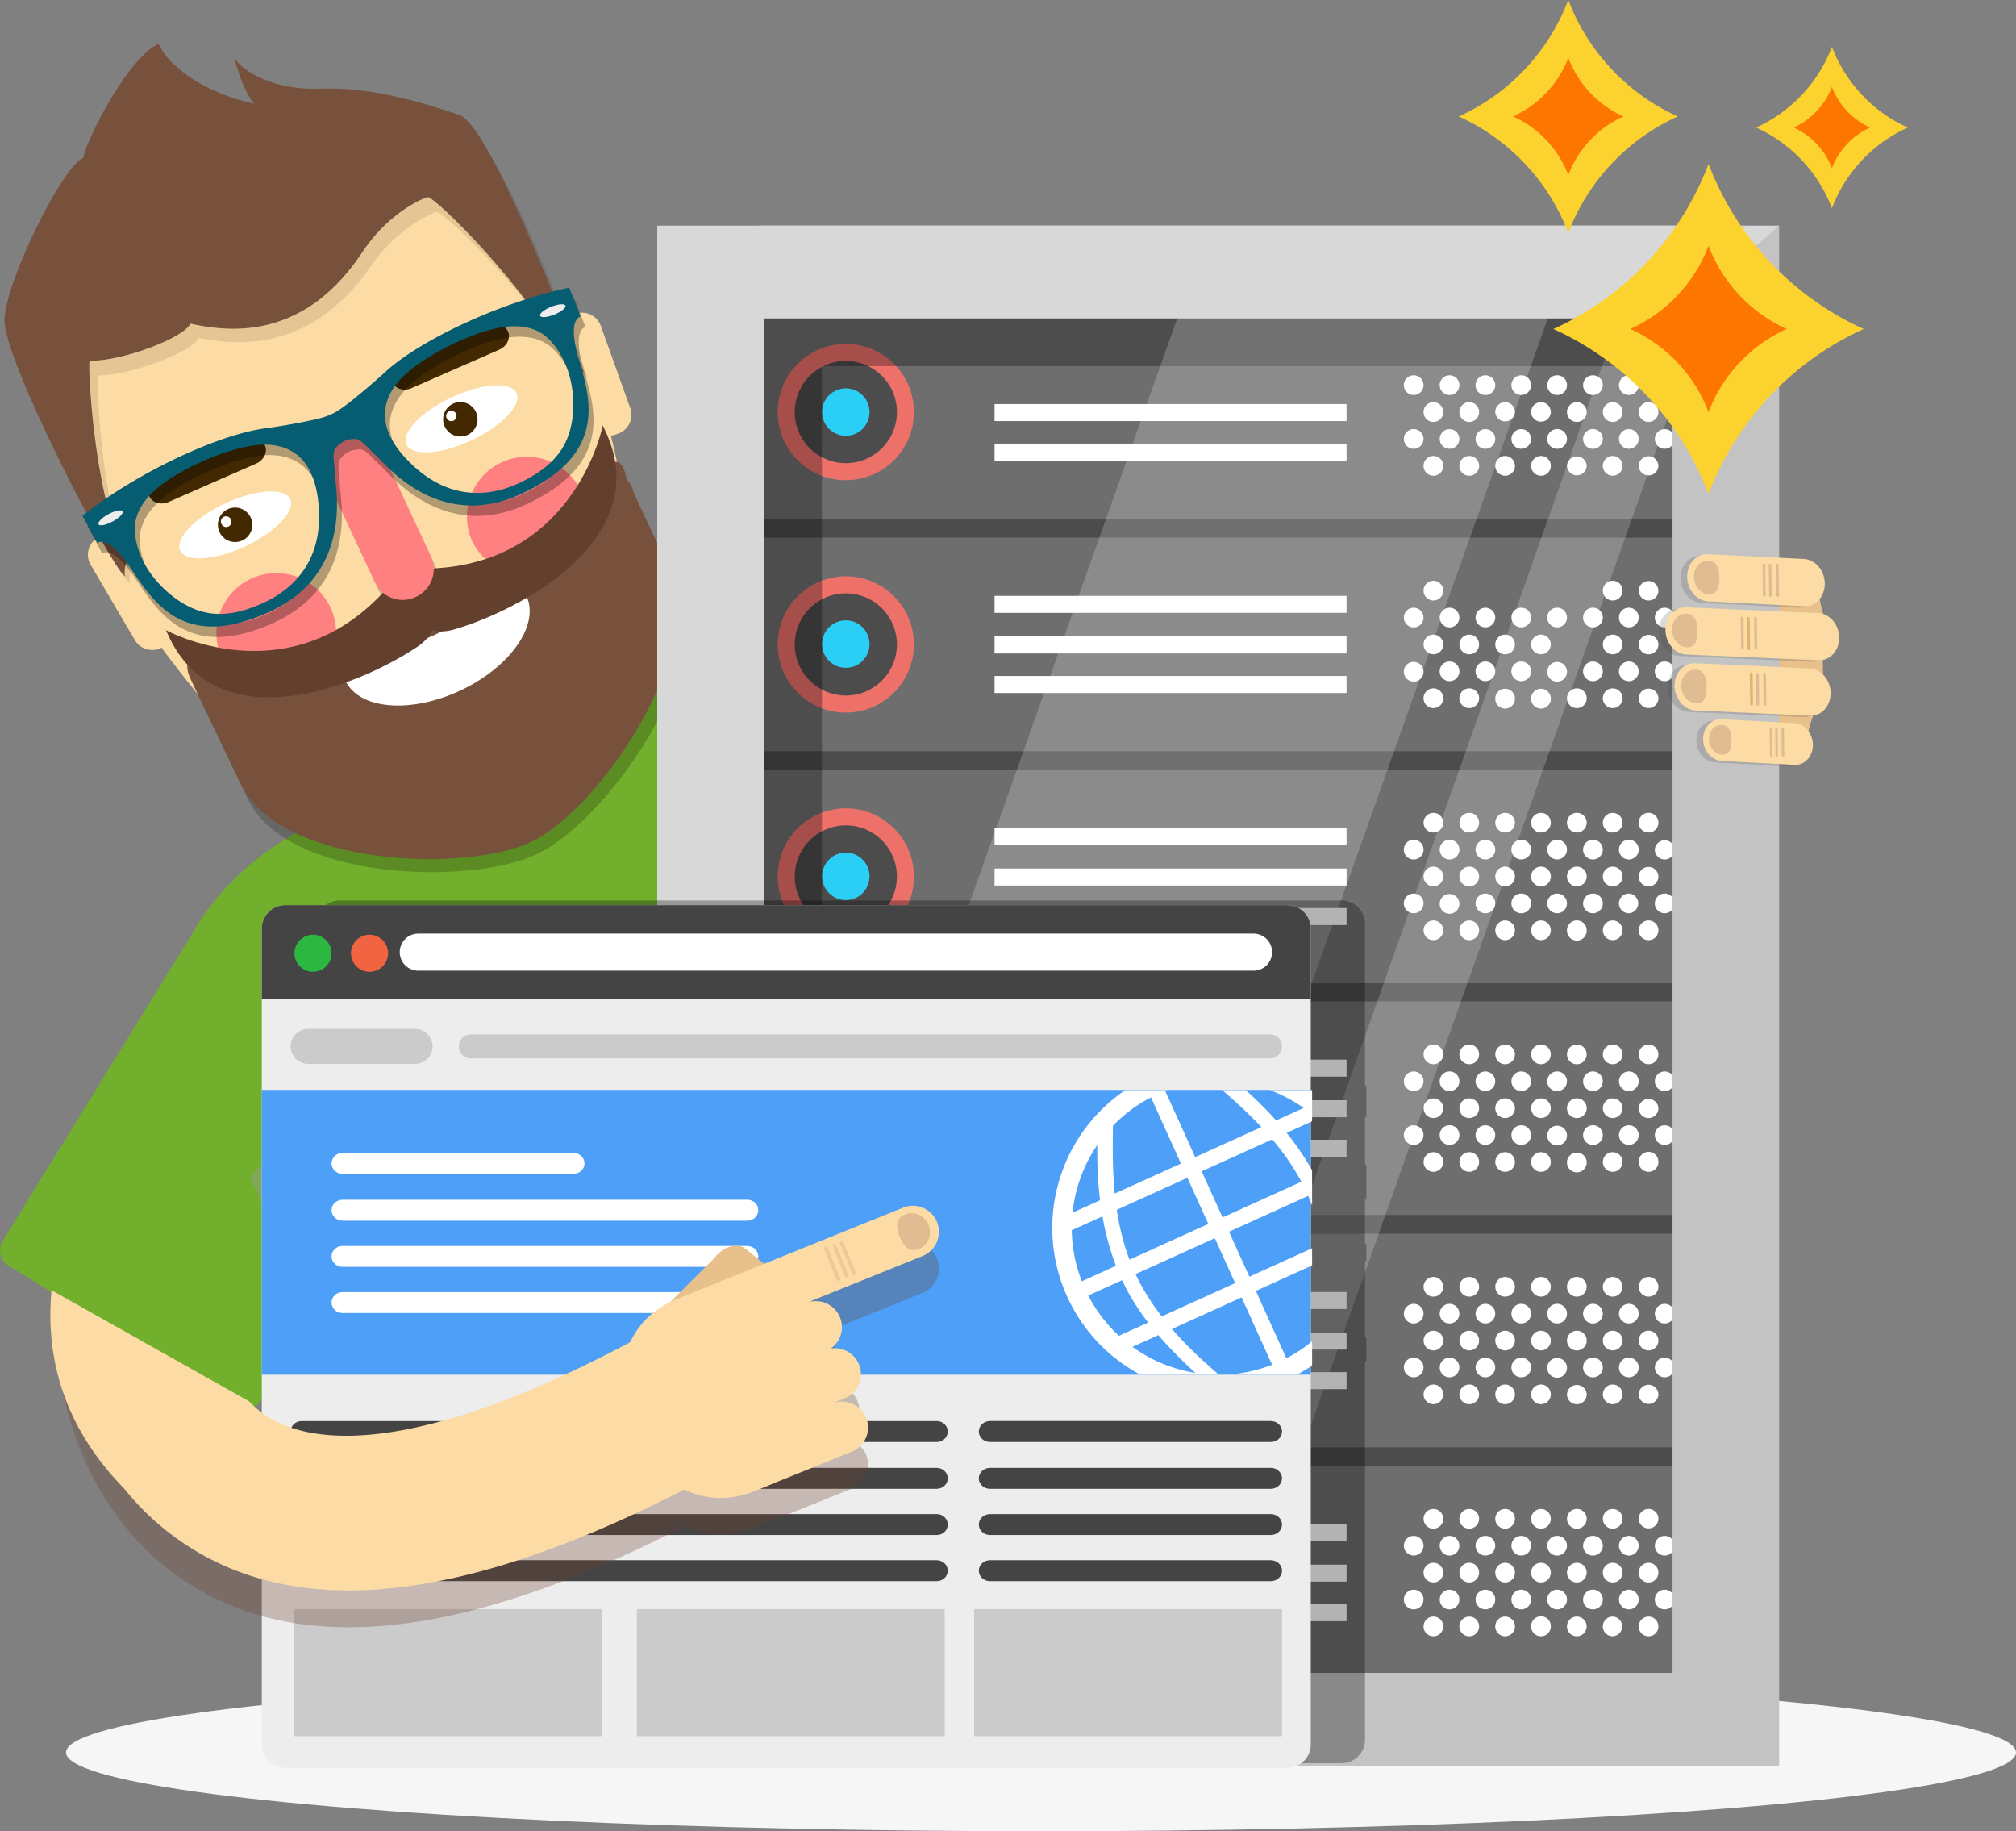 <svg xmlns="http://www.w3.org/2000/svg" xmlns:xlink="http://www.w3.org/1999/xlink" width="267.608" height="243.021" viewBox="0 0 267.608 243.021"><rect x="0" y="0" width="267.608" height="243.021" fill="#808080" stroke="none"/><path fill="#E8C08B" d="M234.672 73.747v27.388s4.4-.914 5.017-1.444c0-3.494 2.508-8.242 2.508-8.242s-.88-5.86.79-7.895c-1.504-2.05-1.724-6.536-1.724-6.536l-6.592-3.27z"/><path fill="#72AF2D" d="M87.884 87.61l-45.476 21.298c-14.772 6.918-22.803 20.478-18.016 30.7l17.985 24.047 8.272 13.562c.462.99 17.655 33.738 19.366 36.593.1.726.23 1.398.405 1.992 9.646 32.897 17.035 16.628 23.116 3.833 6.084-12.795 18.82-3.323 30.664-7.342 11.846-4.018 15.85-5.08 24.448-12.166 8.595-7.085 14.264-2.545 3.178-24.098-.097-.19-.208-.363-.316-.543.017-.01.034-.017.05-.03-.185-.845-15.35-37.228-15.767-38.12l-5.754-14.336-7.116-29.542c-4.787-10.22-20.264-12.77-35.04-5.848z"/><path fill="#009995" d="M107.445 84.045a2.367 2.367 0 0 0-2.68 2.01l-5.036 35.208a2.368 2.368 0 0 0 2.01 2.682l49.876 7.133a2.37 2.37 0 0 0 2.683-2.01l5.035-35.206c.18-1.297-.72-2.5-2.015-2.685l-49.875-7.132z"/><path fill="#72AF2D" d="M26.806 121.812a2.365 2.365 0 0 1 3.26-.772l30.27 18.673a2.37 2.37 0 0 1 .773 3.262l-26.454 42.88a2.37 2.37 0 0 1-3.26.775l-30.27-18.67a2.375 2.375 0 0 1-.773-3.268l26.453-42.88z"/><path opacity=".1" fill="#010100" d="M130.347 128.758s6.955 22.91 9.47 27.976c2.514 5.065 8.29 19.74 8.504 23.718.22 3.977.64 4.744 3.286 7.015 2.648 2.273 1.084-4.158 1.755.356.668 4.514 1.24-5.112 1.24-5.112s-7.966-18.576-10.868-26.365c-3.398-9.122-11.57-28.048-11.57-28.048s-3.63.924-1.815.46z"/><path fill="#FDDBA4" d="M83.66 54.144a2.65 2.65 0 0 1-1.6 3.4l-.293.104a2.656 2.656 0 0 1-3.4-1.603l-3.915-10.89a2.66 2.66 0 0 1 1.607-3.396l.294-.108a2.656 2.656 0 0 1 3.4 1.603l3.906 10.89zM17.9 84.942a2.65 2.65 0 0 0 3.637.948l.268-.16a2.657 2.657 0 0 0 .946-3.637l-5.86-9.98a2.66 2.66 0 0 0-3.64-.94l-.27.16a2.653 2.653 0 0 0-.942 3.635l5.862 9.974z"/><path opacity=".2" fill="#14120E" d="M79.97 83.872l-37.044 17.35 2.57 5.485c8.732 3.22 16.747 2.1 22.52-.604 5.633-2.638 11.466-7.835 14.68-16.413l-2.727-5.818z"/><defs><path id="a" d="M67.236 95.25l-7.407 3.467-.695-1.482 7.406-3.47z"/></defs><clipPath id="b"><use xlink:href="#a" overflow="visible"/></clipPath><path clip-path="url(#b)" fill="#14120E" d="M67.263 94.573c.12.26-1.502 1.272-3.626 2.268-2.124.995-3.94 1.592-4.06 1.334-.123-.26 1.5-1.272 3.622-2.267 2.124-.996 3.94-1.595 4.063-1.334"/><path fill="#FDDBA4" d="M28.245 21.777a10.32 10.32 0 0 0-.348.176c-.117.05-.238.1-.356.155-17.098 8.008-22.214 33.175-11.422 56.22 7.853 11.984 18.936 25.105 24.705 27.194 8.797 3.184 19.93 1.894 24.708-2 .094-.012.143-.022.152-.002l.025.052c-.005-.01-.045 0-.014-.027.045-.01.01.02.014.027l-.025-.052c-.01-.02.376-.213.44-.274 6.054-1.18 14.4-9.015 17.584-17.81 2.09-5.768-.84-22.708-5.015-36.416C67.9 25.978 45.344 13.77 28.246 21.777z"/><circle fill="#FF8080" cx="36.672" cy="84.003" r="7.948"/><path fill="#FF8080" d="M77.078 65.08a7.95 7.95 0 0 1-14.397 6.743 7.95 7.95 0 0 1 14.397-6.743z"/><path fill="#FFF" d="M68.562 52.162c.735 1.57-1.933 4.376-5.963 6.265-4.032 1.887-7.9 2.142-8.637.573-.734-1.568 1.94-4.373 5.972-6.26 4.03-1.887 7.893-2.145 8.627-.578M38.513 66.235c.735 1.57-1.934 4.377-5.965 6.265-4.027 1.886-7.9 2.142-8.634.572-.734-1.567 1.944-4.373 5.97-6.26 4.032-1.886 7.895-2.144 8.63-.577"/><path opacity=".2" fill="#14120E" d="M57.97 75.476c.884 1.89-.034 4.19-2.05 5.136l-.1.046c-2.018.944-4.374.176-5.258-1.712l-7.198-15.37c-.886-1.89.032-4.192 2.05-5.137l.1-.048c2.016-.944 4.372-.177 5.258 1.715l7.198 15.37z"/><path fill="#FFF" d="M31.958 68.44a.592.592 0 0 1-.286.787.59.59 0 0 1-.5-1.07.593.593 0 0 1 .786.284"/><path fill="#422902" d="M63.176 54.676a2.286 2.286 0 0 1-1.097 3.036 2.286 2.286 0 1 1-1.94-4.14 2.287 2.287 0 0 1 3.036 1.104"/><path fill="#FFF" d="M60.537 54.914a.69.69 0 1 1-.92-.334.692.692 0 0 1 .92.334"/><path fill="#422902" d="M33.277 68.68a2.287 2.287 0 0 1-1.096 3.035 2.285 2.285 0 0 1-1.94-4.14c1.143-.533 2.503-.038 3.037 1.104"/><path fill="#FFF" d="M30.64 68.916a.694.694 0 1 1-1.255.587.69.69 0 0 1 .332-.92.7.7 0 0 1 .923.333"/><path fill="#422902" d="M35.167 59.096c.39.886-.13 1.972-1.16 2.42l-11.64 5.106c-1.026.45-2.174.093-2.565-.8-.39-.887.127-1.974 1.15-2.424l11.645-5.103c1.028-.45 2.177-.09 2.57.8zM67.43 43.985c.387.888-.134 1.974-1.16 2.42L54.63 51.51c-1.027.45-2.177.097-2.568-.797-.39-.888.128-1.976 1.153-2.424l11.64-5.104c1.03-.45 2.184-.093 2.574.8z"/><path opacity=".2" fill="#14120E" d="M66.98 94.203c.22.47-1.283 1.643-3.353 2.613-2.073.97-3.934 1.375-4.154.903-.222-.474 1.282-1.64 3.355-2.612 2.07-.97 3.932-1.38 4.153-.905z"/><path opacity=".1" fill="#010000" d="M17.738 75.07c-4.214-5.974-4.957-23.756-4.705-25.23 4.683-.087 12.6-3.267 13.368-4.984 4.142.774 14.377 2.453 22.6-9.226 3.52-5.264 8.096-7.256 8.93-7.496.83-.243 13.532 11.884 17.803 21.002 1.308.358 2.346 1.096 2.346 1.096S66.72 18.938 62.292 17.547c-4.43-1.388-11.408-3.44-18.316-3.065-6.908.375-10.696-2.67-11.217-3.784.916 3.638 2.157 5.612 2.59 5.866-6.213-1.16-11.285-4.488-12.5-7.468-4.01 1.795-9.58 12.087-10.206 14.79-2.57.9-10.424 15.73-10.708 20.832-.288 5.102 13.368 31.24 15.283 32.632-.085-.77.077-1.71.518-2.28z"/><path fill="#77513B" d="M17.055 74.135c-4.35-6.264-5.41-24.72-5.18-26.24 4.72-.014 12.644-3.173 13.39-4.942 4.187.875 14.534 2.797 22.62-9.175 3.458-5.397 8.037-7.385 8.873-7.618.833-.235 13.85 12.56 18.313 22.09 1.326.396 2.384 1.175 2.384 1.175s-11.99-32.65-16.48-34.17c-4.487-1.513-11.56-3.762-18.517-3.494-6.96.266-10.832-2.957-11.375-4.117.985 3.787 2.274 5.86 2.713 6.127-6.282-1.31-11.453-4.85-12.73-7.96-4.012 1.792-9.448 12.364-10.033 15.157C8.457 21.857.796 37.1.6 42.387.396 47.673 14.617 75.02 16.573 76.492c-.1-.8.047-1.775.48-2.358z"/><path opacity=".2" fill="#010000" d="M32.832 105.91c5.196 11.095 29.666 11.537 38.257 7.513l.246-.116c8.836-4.14 23.748-24.46 18.552-35.552L84.242 65.7c-1.945-8.4-8.057 10.54-23.416 17.733l-2.22 1.04c-17.23 8.07-35.813-.415-32.52 7.326l6.746 14.11z"/><path fill="#77513B" d="M31.897 103.915c5.195 11.093 29.837 11.9 38.427 7.878l.247-.116c8.84-4.14 23.406-25.192 18.21-36.285l-5.645-12.056C81.19 54.938 75.42 74.61 60.06 81.803l-2.22 1.04c-17.23 8.07-35.898-.6-32.605 7.144l6.662 13.928z"/><path fill="#FFF" d="M69.882 79.095c1.787 3.815-2.137 9.437-8.77 12.542-6.63 3.105-13.46 2.52-15.248-1.294-1.787-3.818 5.167-2.968 11.798-6.073 6.633-3.106 10.432-8.993 12.22-5.175"/><g fill="#63402E"><path d="M80.01 56.46s-3.48 17.922-22.298 18.965c-7.003 3.28-2.93 9.708 2.52 8.124 9.217-2.678 26.87-12.283 20.074-26.457"/><path d="M22.018 83.623s15.996 8.798 28.844-4.99c7.006-3.28 9.333 3.965 4.63 7.138-7.96 5.368-26.64 12.78-33.18-1.515"/></g><path fill="#FF8080" d="M57.195 73.82a4.038 4.038 0 0 1-1.943 5.366l-.1.046a4.037 4.037 0 0 1-5.365-1.942l-7.68-16.4a4.038 4.038 0 0 1 1.94-5.367l.1-.045a4.038 4.038 0 0 1 5.367 1.944l7.68 16.4z"/><path opacity=".3" fill-rule="evenodd" clip-rule="evenodd" d="M51.88 50.668a89.03 89.03 0 0 1-4.25 3.647c-2.544 2.04-3.22 2.358-6.418 3.006a87.95 87.95 0 0 1-5.525.93c-6.06.846-16.682 5.727-24.104 11.576l1.985 3.624s1.3-1.268 4.374 3.27c3.08 4.54 6.99 11.062 18.352 5.935 11.36-5.137 8.882-16.506 8.813-18.276-.07-1.773-.425-2.936.13-3.577.707-.812 1.416-1.144 2.493-1.167.847-.016 1.51 1 2.827 2.19 1.314 1.187 8.464 10.37 19.68 4.93 11.215-5.445 8.708-12.626 7.19-17.894-1.52-5.268.293-5.457.293-5.457l-1.515-3.844c-9.24 1.956-19.795 6.993-24.324 11.108zm-9.012 17.04c1 8.125-3.467 12.07-7.685 13.874-4.04 1.727-7.475 1.902-11.16-.732-2.678-1.914-5.1-5-5.46-8.69-.265-2.69 1.452-4.848 3.52-6.44 3.127-2.404 9.675-5.31 13.635-5.327 3.214-.02 6.436 1.507 7.15 7.315zm33.84-11.534c-.336 4.518-2.67 7.044-6.585 9.042-4.082 2.085-9.975 2.99-15.576-2.98-4-4.267-3.114-7.718-1.042-10.175 2.552-3.034 8.973-6.2 12.82-7.06 2.55-.574 5.304-.51 7.204 1.413 2.6 2.642 3.424 6.478 3.178 9.76z"/><g><path fill="#EDEDED" d="M16.88 67.598c.185.373-.567 1.124-1.684 1.68-1.116.552-2.174.7-2.36.324-.183-.378.572-1.128 1.688-1.68 1.117-.554 2.17-.697 2.355-.324M75.454 40.166c.185.373-.57 1.125-1.683 1.678-1.116.553-2.172.698-2.357.324-.188-.376.57-1.127 1.687-1.678 1.116-.555 2.17-.7 2.354-.324"/><path fill-rule="evenodd" clip-rule="evenodd" fill="#065D72" d="M10.934 68.442l1.985 3.62s1.3-1.267 4.372 3.272c3.08 4.538 6.99 11.06 18.352 5.933 11.36-5.136 8.882-16.505 8.813-18.276-.07-1.77-.425-2.933.13-3.57.707-.815 1.416-1.147 2.494-1.17.847-.017 1.51 1 2.827 2.19 1.315 1.186 8.465 10.37 19.682 4.93 11.212-5.446 8.705-12.626 7.187-17.895-1.518-5.267.293-5.457.293-5.457l-1.514-3.84c-9.24 1.95-19.795 6.99-24.324 11.103a89.228 89.228 0 0 1-4.25 3.65c-2.544 2.04-3.22 2.358-6.42 3.006a89.34 89.34 0 0 1-5.524.93c-6.062.846-16.684 5.724-24.104 11.576m10.5-4.11c-2.07 1.594-3.786 3.75-3.522 6.44.36 3.69 2.784 6.776 5.46 8.69 3.686 2.634 7.12 2.46 11.16.732 4.22-1.803 8.688-5.75 7.686-13.874-.714-5.808-3.935-7.332-7.15-7.315-3.96.017-10.507 2.925-13.635 5.328m44.242-20.72c2.553-.572 5.304-.51 7.205 1.415 2.602 2.64 3.424 6.477 3.178 9.76-.337 4.517-2.67 7.044-6.584 9.044-4.083 2.083-9.975 2.99-15.577-2.98-4-4.268-3.113-7.718-1.042-10.18 2.553-3.03 8.974-6.197 12.82-7.06m7.464-2.89c-.924.377-1.567.912-1.438 1.19.133.28.987.2 1.91-.176.927-.378 1.57-.91 1.44-1.19-.132-.28-.986-.2-1.913.177M14.437 68.215c.88-.467 1.704-.62 1.834-.342.13.28-.48.887-1.36 1.354-.883.47-1.704.624-1.835.344-.13-.278.478-.883 1.36-1.355"/></g><path fill="#009995" d="M157.112 96.114l1.69 1.472-3.962 27.694-3.463-3.007-8.673-18.703s1.922-10.393 3.018-10.728c1.093-.332 11.39 3.272 11.39 3.272z"/><ellipse fill="#F6F6F6" cx="138.187" cy="232.566" rx="129.422" ry="10.455"/><path fill="#FFF" d="M100.385 131.56c-.125-.33.06-.705-.514-.49-.57.217-.186.377-.06.708l7.216 19.145c.125.332-.058.707.514.49.574-.215.187-.375.062-.707l-7.217-19.145z"/><path opacity=".34" fill="#010101" d="M52.434 196.134l-15.328-40.66c-.172-.458-.118-1.674-.373-1.577l-.024.008c-.253.096-.928 1.544-.755 2.002l15.263 40.485 1.216-.258zM113.43 173.14l-15.328-40.663c-.173-.457-.11-1.676.145-1.772l.025-.01c.253-.095.232 1.108.404 1.565l15.262 40.485-.508.394z"/><path opacity=".4" fill="#9B9B9B" d="M102.65 129.322c.335.318.442 4.597 3.69 6.363-3.913-.962-5.817-2.015-6.25-3.735-.433-1.72.024 3.203.782 4.356-2.008-1.9-3.86-2.53-3.633-4.5.225-1.968-1.91 2.934-1.093 3.956-1.866-2.95-3.348-3.168-2.033-5.103 1.315-1.936 8.537-1.338 8.537-1.338z"/><path fill="#E2E2E2" d="M102.52 128.192c.34.314.407 4.608 3.722 6.35-4.004-.927-5.947-1.966-6.375-3.688s-.006 3.214.76 4.365c-2.04-1.89-3.934-2.505-3.683-4.483.25-1.977-1.984 2.964-1.157 3.98-1.885-2.943-3.402-3.147-2.035-5.102s8.767-1.423 8.767-1.423z"/><path opacity=".4" fill="#9B9B9B" d="M33.203 156.207c-.016.448 2.55 3.8 1.583 7.154 1.88-3.144 2.434-5.125 1.65-6.712-.784-1.587 1.955 2.475 2.186 3.828.098-2.695.88-4.32-.475-5.69-1.354-1.374 3.008 1.08 3.12 2.367-.635-3.415.167-4.493-1.854-5.17-2.02-.68-6.21 4.224-6.21 4.224z"/><g><path fill="#3A383A" d="M96.155 65.083H222.83v140.05H96.154z"/><path fill="#5E5E5E" d="M92.832 62.822c0 3.33 2.7 6.028 6.027 6.028h123.97V46.544v-6.026H98.86a6.026 6.026 0 0 0-6.028 6.026v16.278z"/><path fill="#FFF" d="M186.345 51.11c0 .728.585 1.312 1.31 1.312a1.307 1.307 0 0 0 0-2.616c-.725 0-1.31.587-1.31 1.304zM191.106 51.11a1.31 1.31 0 0 0 1.31 1.312c.724 0 1.306-.584 1.306-1.312 0-.717-.582-1.304-1.305-1.304a1.31 1.31 0 0 0-1.31 1.304zM195.867 51.11a1.307 1.307 0 1 0 2.617.01 1.307 1.307 0 0 0-2.617-.01zM200.624 51.11a1.31 1.31 0 0 0 2.62 0c0-.717-.585-1.304-1.31-1.304a1.31 1.31 0 0 0-1.31 1.304zM205.385 51.11c0 .728.58 1.312 1.308 1.312a1.31 1.31 0 1 0-1.308-1.312zM210.14 51.11c0 .728.586 1.312 1.313 1.312a1.307 1.307 0 0 0 0-2.616 1.31 1.31 0 0 0-1.312 1.304zM214.902 51.11a1.31 1.31 0 0 0 2.622 0 1.31 1.31 0 0 0-1.31-1.304 1.31 1.31 0 0 0-1.312 1.304zM219.663 51.11a1.307 1.307 0 0 0 2.616 0 1.307 1.307 0 0 0-2.617 0zM188.964 54.684c0 .72.586 1.31 1.308 1.31a1.31 1.31 0 1 0-1.308-1.31zM193.72 54.684c0 .72.59 1.31 1.31 1.31a1.31 1.31 0 1 0-1.31-1.31zM198.482 54.684a1.31 1.31 0 0 0 2.616 0c0-.723-.583-1.31-1.307-1.31a1.31 1.31 0 0 0-1.308 1.31zM203.242 54.684a1.308 1.308 0 0 0 2.615 0c0-.723-.582-1.31-1.306-1.31a1.31 1.31 0 0 0-1.308 1.31zM208.003 54.684c0 .72.586 1.31 1.306 1.31a1.31 1.31 0 1 0-1.306-1.31zM212.76 54.684c0 .72.586 1.31 1.312 1.31a1.31 1.31 0 1 0-1.31-1.31zM217.523 54.684c0 .72.582 1.31 1.307 1.31a1.31 1.31 0 0 0 0-2.62c-.725 0-1.307.587-1.307 1.31zM188.964 61.82a1.31 1.31 0 0 0 2.62 0 1.31 1.31 0 0 0-2.62 0zM193.72 61.82a1.31 1.31 0 1 0 2.624.003 1.31 1.31 0 0 0-2.623-.003zM198.482 61.82a1.31 1.31 0 0 0 1.31 1.313c.724 0 1.306-.585 1.306-1.313a1.307 1.307 0 0 0-2.616 0zM203.242 61.82a1.31 1.31 0 0 0 1.31 1.313c.724 0 1.305-.585 1.305-1.313 0-.72-.582-1.308-1.306-1.308a1.31 1.31 0 0 0-1.308 1.308zM208.003 61.82a1.31 1.31 0 0 0 2.618 0 1.31 1.31 0 0 0-2.617 0zM212.76 61.82a1.31 1.31 0 0 0 2.62 0 1.31 1.31 0 0 0-2.62 0zM217.523 61.82a1.308 1.308 0 0 0 2.615 0 1.308 1.308 0 0 0-2.615 0z"/><circle fill="#FFF" cx="187.655" cy="58.252" r="1.309"/><circle fill="#FFF" cx="192.414" cy="58.252" r="1.308"/><circle fill="#FFF" cx="197.174" cy="58.252" r="1.308"/><circle fill="#FFF" cx="201.933" cy="58.252" r="1.309"/><path fill="#FFF" d="M205.385 58.252c0 .722.58 1.31 1.308 1.31a1.31 1.31 0 0 0 0-2.62c-.727 0-1.308.588-1.308 1.31zM210.14 58.252a1.31 1.31 0 0 0 2.62 0 1.31 1.31 0 0 0-2.62 0z"/><circle fill="#FFF" cx="216.212" cy="58.252" r="1.311"/><circle fill="#FFF" cx="220.971" cy="58.252" r="1.308"/><path fill="#FFF" d="M132.018 53.623h46.726v2.256h-46.726zM132.018 58.87h46.726v2.258h-46.726z"/><circle fill="#EB6159" cx="112.275" cy="54.684" r="9.043"/><path fill="#3A383A" d="M105.494 54.684a6.78 6.78 0 0 0 6.78 6.782 6.78 6.78 0 0 0 6.784-6.782 6.78 6.78 0 0 0-13.564 0z"/><path fill="#5E5E5E" d="M92.832 93.66c0 3.332 2.7 6.03 6.027 6.03h123.97V77.385v-6.03H98.86a6.028 6.028 0 0 0-6.028 6.03V93.66z"/><path fill="#FFF" d="M188.964 78.384c0 .722.586 1.307 1.308 1.307a1.308 1.308 0 0 0 0-2.617 1.31 1.31 0 0 0-1.308 1.31zM193.72 78.384zM198.482 78.384zM203.242 78.384zM208.003 78.384a1.31 1.31 0 1 0 0 0zM212.76 78.384c0 .722.586 1.307 1.312 1.307a1.31 1.31 0 1 0-1.31-1.307zM217.523 78.384a1.307 1.307 0 0 0 2.615 0 1.308 1.308 0 0 0-2.615 0z"/><circle fill="#FFF" cx="187.655" cy="81.953" r="1.309"/><circle fill="#FFF" cx="192.414" cy="81.953" r="1.308"/><circle fill="#FFF" cx="197.174" cy="81.953" r="1.308"/><circle fill="#FFF" cx="201.933" cy="81.953" r="1.309"/><path fill="#FFF" d="M205.385 81.953c0 .722.58 1.307 1.308 1.307a1.308 1.308 0 0 0 0-2.617c-.727 0-1.308.586-1.308 1.31zM210.14 81.953c0 .722.586 1.307 1.313 1.307a1.308 1.308 0 0 0 0-2.617 1.31 1.31 0 0 0-1.31 1.31z"/><circle fill="#FFF" cx="216.212" cy="81.953" r="1.311"/><circle fill="#FFF" cx="220.971" cy="81.953" r="1.308"/><circle fill="#FFF" cx="190.273" cy="85.524" r="1.309"/><circle fill="#FFF" cx="195.031" cy="85.524" r="1.31"/><circle fill="#FFF" cx="199.79" cy="85.524" r="1.308"/><circle fill="#FFF" cx="204.549" cy="85.524" r="1.308"/><path fill="#FFF" d="M208.003 85.524z"/><circle fill="#FFF" cx="214.07" cy="85.524" r="1.309"/><path fill="#FFF" d="M217.523 85.524a1.306 1.306 0 0 0 2.615 0 1.308 1.308 0 0 0-2.615 0zM188.964 92.66a1.31 1.31 0 1 0 1.308-1.307c-.722 0-1.308.586-1.308 1.307zM193.72 92.66a1.31 1.31 0 1 0 2.62.002 1.31 1.31 0 0 0-2.62-.002zM198.482 92.66a1.31 1.31 0 1 0 2.617.005 1.31 1.31 0 0 0-2.618-.005zM203.242 92.66a1.31 1.31 0 1 0 2.617.005 1.31 1.31 0 0 0-2.618-.005zM208.003 92.66a1.31 1.31 0 1 0 2.62.005 1.31 1.31 0 0 0-2.62-.005zM212.76 92.66c0 .727.586 1.31 1.312 1.31a1.308 1.308 0 0 0 0-2.617c-.726 0-1.31.586-1.31 1.307zM217.523 92.66a1.307 1.307 0 0 0 2.615 0 1.308 1.308 0 0 0-2.615 0zM186.345 89.09a1.31 1.31 0 1 0 2.618.006 1.31 1.31 0 0 0-2.618-.006zM191.106 89.09a1.307 1.307 0 0 0 2.616 0c0-.72-.582-1.308-1.305-1.308a1.31 1.31 0 0 0-1.31 1.308zM195.867 89.09a1.307 1.307 0 0 0 2.616 0 1.308 1.308 0 0 0-2.616 0zM200.624 89.09a1.31 1.31 0 1 0 2.62.004 1.31 1.31 0 0 0-2.62-.004zM205.385 89.09a1.31 1.31 0 1 0 2.617.003 1.31 1.31 0 0 0-2.617-.003zM210.14 89.09a1.31 1.31 0 1 0 2.62.005 1.31 1.31 0 0 0-2.62-.005zM214.902 89.09a1.31 1.31 0 1 0 2.62.003 1.31 1.31 0 0 0-2.62-.003zM219.663 89.09a1.308 1.308 0 0 0 2.616 0 1.308 1.308 0 0 0-2.617 0zM132.018 79.074h46.726v2.26h-46.726zM132.018 84.46h46.726v2.257h-46.726zM132.018 89.71h46.726v2.26h-46.726z"/><circle fill="#EB6159" cx="112.275" cy="85.524" r="9.043"/><path fill="#3A383A" d="M105.494 85.524a6.78 6.78 0 0 0 6.78 6.78 6.78 6.78 0 0 0 6.784-6.78 6.78 6.78 0 0 0-6.784-6.783 6.78 6.78 0 0 0-6.78 6.784z"/><path fill="#5E5E5E" d="M92.832 124.46c0 3.33 2.7 6.026 6.027 6.026h123.97V108.18v-6.027H98.86a6.027 6.027 0 0 0-6.028 6.028v16.28z"/><circle fill="#FFF" cx="190.273" cy="109.181" r="1.309"/><circle fill="#FFF" cx="195.031" cy="109.181" r="1.31"/><circle fill="#FFF" cx="199.79" cy="109.181" r="1.308"/><circle fill="#FFF" cx="204.549" cy="109.181" r="1.308"/><path fill="#FFF" d="M208.003 109.18a1.308 1.308 0 1 0 2.616 0 1.308 1.308 0 0 0-2.617 0z"/><circle fill="#FFF" cx="214.07" cy="109.181" r="1.309"/><path fill="#FFF" d="M217.523 109.18a1.308 1.308 0 1 0 1.307-1.31c-.725 0-1.307.588-1.307 1.31zM186.345 112.75a1.31 1.31 0 0 0 2.62 0 1.31 1.31 0 0 0-2.62 0zM191.106 112.75c0 .72.587 1.31 1.31 1.31.724 0 1.306-.588 1.306-1.31a1.308 1.308 0 1 0-2.616 0zM195.867 112.75a1.308 1.308 0 0 0 2.616 0 1.31 1.31 0 0 0-1.308-1.313 1.31 1.31 0 0 0-1.308 1.314zM200.624 112.75a1.31 1.31 0 1 0 2.62-.003 1.31 1.31 0 0 0-2.62.004zM205.385 112.75a1.31 1.31 0 1 0 1.308-1.314c-.727 0-1.308.59-1.308 1.315zM210.14 112.75a1.31 1.31 0 0 0 2.62 0 1.31 1.31 0 1 0-2.62 0zM214.902 112.75a1.31 1.31 0 1 0 2.622-.005 1.31 1.31 0 0 0-2.622.006zM219.663 112.75a1.308 1.308 0 0 0 2.616 0 1.31 1.31 0 0 0-2.616 0zM188.964 116.32c0 .722.586 1.307 1.308 1.307a1.308 1.308 0 0 0 0-2.617 1.31 1.31 0 0 0-1.308 1.31zM193.72 116.32a1.31 1.31 0 0 0 2.622 0 1.31 1.31 0 0 0-2.62 0zM198.482 116.32a1.308 1.308 0 1 0 2.617-.004 1.308 1.308 0 0 0-2.618.005zM203.242 116.32a1.308 1.308 0 1 0 2.617-.004 1.308 1.308 0 0 0-2.618.005zM208.003 116.32a1.308 1.308 0 1 0 2.62-.005 1.308 1.308 0 0 0-2.62.006zM212.76 116.32c0 .722.586 1.307 1.312 1.307a1.307 1.307 0 0 0 0-2.617 1.31 1.31 0 0 0-1.31 1.31zM217.523 116.32a1.307 1.307 0 0 0 2.615 0 1.308 1.308 0 0 0-2.615 0z"/><circle fill="#FFF" cx="190.273" cy="123.458" r="1.309"/><circle fill="#FFF" cx="195.031" cy="123.458" r="1.31"/><circle fill="#FFF" cx="199.79" cy="123.458" r="1.308"/><circle fill="#FFF" cx="204.549" cy="123.458" r="1.308"/><path fill="#FFF" d="M208.003 123.458a1.31 1.31 0 1 0 2.618 0 1.31 1.31 0 0 0-2.62 0z"/><circle fill="#FFF" cx="214.07" cy="123.458" r="1.309"/><path fill="#FFF" d="M217.523 123.458a1.307 1.307 0 1 0 2.615.003 1.307 1.307 0 0 0-2.615-.003zM186.345 119.89c0 .72.585 1.306 1.31 1.306s1.31-.584 1.31-1.306c0-.726-.585-1.31-1.31-1.31s-1.31.584-1.31 1.31zM191.106 119.89a1.31 1.31 0 1 0 2.617-.005 1.31 1.31 0 0 0-2.617.005zM195.867 119.89c0 .72.583 1.306 1.308 1.306.723 0 1.308-.584 1.308-1.306a1.307 1.307 0 1 0-2.616 0zM200.624 119.89c0 .72.586 1.306 1.31 1.306a1.307 1.307 0 0 0 0-2.617 1.31 1.31 0 0 0-1.31 1.31zM205.385 119.89c0 .72.58 1.306 1.308 1.306a1.307 1.307 0 0 0 0-2.617c-.727 0-1.308.584-1.308 1.31zM210.14 119.89c0 .72.586 1.306 1.313 1.306a1.308 1.308 0 0 0 0-2.617 1.31 1.31 0 0 0-1.31 1.31zM214.902 119.89c0 .72.587 1.306 1.31 1.306a1.31 1.31 0 0 0 0-2.617 1.31 1.31 0 0 0-1.31 1.31zM219.663 119.89c0 .72.584 1.306 1.308 1.306s1.31-.584 1.31-1.306a1.307 1.307 0 0 0-2.617 0zM132.018 109.873h46.726v2.257h-46.726zM132.018 115.256h46.726v2.26h-46.726zM132.018 120.504h46.726v2.26h-46.726z"/><path fill="#EB6159" d="M103.232 116.32a9.042 9.042 0 0 0 9.042 9.043 9.042 9.042 0 0 0 9.045-9.042 9.043 9.043 0 0 0-9.046-9.044c-4.993 0-9.042 4.048-9.042 9.045z"/><path fill="#3A383A" d="M105.494 116.32a6.782 6.782 0 1 0 6.78-6.782 6.78 6.78 0 0 0-6.78 6.783z"/><path fill="#5E5E5E" d="M92.832 155.207c0 3.328 2.7 6.026 6.027 6.026h123.97v-22.306-6.027H98.86a6.028 6.028 0 0 0-6.028 6.027v16.28z"/><circle fill="#FFF" cx="190.273" cy="139.927" r="1.309"/><circle fill="#FFF" cx="195.031" cy="139.927" r="1.31"/><circle fill="#FFF" cx="199.79" cy="139.927" r="1.308"/><circle fill="#FFF" cx="204.549" cy="139.927" r="1.308"/><path fill="#FFF" d="M208.003 139.927c0 .725.586 1.307 1.306 1.307a1.307 1.307 0 0 0 0-2.614c-.72 0-1.307.584-1.307 1.307z"/><circle fill="#FFF" cx="214.07" cy="139.927" r="1.309"/><path fill="#FFF" d="M217.523 139.927c0 .725.582 1.307 1.307 1.307.723 0 1.308-.583 1.308-1.307s-.585-1.307-1.308-1.307c-.725 0-1.307.584-1.307 1.307z"/><circle fill="#FFF" cx="187.655" cy="143.494" r="1.309"/><path fill="#FFF" d="M191.106 143.494a1.308 1.308 0 1 0 2.616.002 1.308 1.308 0 0 0-2.616-.002z"/><circle fill="#FFF" cx="197.174" cy="143.494" r="1.308"/><circle fill="#FFF" cx="201.933" cy="143.494" r="1.309"/><path fill="#FFF" d="M205.385 143.494c0 .726.58 1.31 1.308 1.31a1.307 1.307 0 0 0 0-2.617c-.727 0-1.308.586-1.308 1.307zM210.14 143.494c0 .726.586 1.31 1.313 1.31a1.308 1.308 0 0 0 0-2.616 1.31 1.31 0 0 0-1.31 1.306z"/><circle fill="#FFF" cx="216.212" cy="143.494" r="1.311"/><circle fill="#FFF" cx="220.971" cy="143.494" r="1.308"/><circle fill="#FFF" cx="190.273" cy="147.066" r="1.309"/><circle fill="#FFF" cx="195.031" cy="147.066" r="1.31"/><circle fill="#FFF" cx="199.79" cy="147.066" r="1.308"/><circle fill="#FFF" cx="204.549" cy="147.066" r="1.308"/><path fill="#FFF" d="M208.003 147.066a1.308 1.308 0 1 0 2.62 0 1.308 1.308 0 0 0-2.62 0z"/><circle fill="#FFF" cx="214.07" cy="147.066" r="1.309"/><path fill="#FFF" d="M217.523 147.066a1.307 1.307 0 0 0 2.615 0 1.31 1.31 0 0 0-2.615 0z"/><circle fill="#FFF" cx="190.273" cy="154.204" r="1.309"/><circle fill="#FFF" cx="195.031" cy="154.204" r="1.31"/><circle fill="#FFF" cx="199.79" cy="154.204" r="1.308"/><circle fill="#FFF" cx="204.549" cy="154.204" r="1.308"/><path fill="#FFF" d="M208.003 154.204a1.31 1.31 0 1 0 2.617.005 1.31 1.31 0 0 0-2.617-.006z"/><circle fill="#FFF" cx="214.07" cy="154.204" r="1.309"/><path fill="#FFF" d="M217.523 154.204a1.306 1.306 0 0 0 2.615 0 1.308 1.308 0 1 0-2.615 0z"/><circle fill="#FFF" cx="187.655" cy="150.635" r="1.309"/><path fill="#FFF" d="M191.106 150.635a1.307 1.307 0 0 0 2.616 0c0-.723-.582-1.31-1.305-1.31a1.31 1.31 0 0 0-1.31 1.31z"/><circle fill="#FFF" cx="197.174" cy="150.635" r="1.308"/><circle fill="#FFF" cx="201.933" cy="150.635" r="1.309"/><path fill="#FFF" d="M205.385 150.635a1.31 1.31 0 1 0 2.617 0 1.31 1.31 0 0 0-2.617 0zM210.14 150.635a1.31 1.31 0 1 0 2.622 0 1.31 1.31 0 0 0-2.62 0z"/><circle fill="#FFF" cx="216.212" cy="150.635" r="1.311"/><circle fill="#FFF" cx="220.971" cy="150.635" r="1.308"/><path fill="#FFF" d="M132.018 140.62h46.726v2.26h-46.726zM132.018 146.004h46.726v2.26h-46.726zM132.018 151.254h46.726v2.257h-46.726z"/><circle fill="#EB6159" cx="112.275" cy="147.066" r="9.043"/><path fill="#3A383A" d="M105.494 147.066a6.782 6.782 0 0 0 13.564 0 6.78 6.78 0 0 0-6.784-6.782 6.78 6.78 0 0 0-6.78 6.782z"/><path fill="#5E5E5E" d="M92.832 186.045c0 3.33 2.7 6.03 6.027 6.03h123.97v-28.34H98.86a6.03 6.03 0 0 0-6.028 6.032v16.278z"/><circle fill="#FFF" cx="190.273" cy="170.767" r="1.309"/><circle fill="#FFF" cx="195.031" cy="170.767" r="1.31"/><circle fill="#FFF" cx="199.79" cy="170.767" r="1.308"/><circle fill="#FFF" cx="204.549" cy="170.767" r="1.308"/><path fill="#FFF" d="M208.003 170.767c0 .723.586 1.307 1.306 1.307a1.308 1.308 0 0 0 0-2.617 1.31 1.31 0 0 0-1.307 1.31z"/><circle fill="#FFF" cx="214.07" cy="170.767" r="1.309"/><path fill="#FFF" d="M217.523 170.767c0 .723.582 1.307 1.307 1.307a1.308 1.308 0 1 0-1.307-1.307z"/><circle fill="#FFF" cx="187.655" cy="174.334" r="1.309"/><circle fill="#FFF" cx="192.414" cy="174.334" r="1.308"/><circle fill="#FFF" cx="197.174" cy="174.334" r="1.308"/><circle fill="#FFF" cx="201.933" cy="174.334" r="1.309"/><path fill="#FFF" d="M205.385 174.334c0 .724.58 1.307 1.308 1.307a1.307 1.307 0 0 0 0-2.614c-.727 0-1.308.588-1.308 1.308zM210.14 174.334c0 .724.586 1.307 1.313 1.307.723 0 1.308-.582 1.308-1.306a1.31 1.31 0 0 0-2.62 0z"/><circle fill="#FFF" cx="216.212" cy="174.334" r="1.311"/><circle fill="#FFF" cx="220.971" cy="174.334" r="1.308"/><circle fill="#FFF" cx="190.273" cy="177.906" r="1.309"/><circle fill="#FFF" cx="195.031" cy="177.906" r="1.31"/><circle fill="#FFF" cx="199.79" cy="177.906" r="1.308"/><circle fill="#FFF" cx="204.549" cy="177.906" r="1.308"/><path fill="#FFF" d="M208.003 177.906a1.31 1.31 0 1 0 2.62 0 1.31 1.31 0 0 0-2.62 0z"/><circle fill="#FFF" cx="214.07" cy="177.906" r="1.309"/><path fill="#FFF" d="M217.523 177.906a1.307 1.307 0 1 0 1.307-1.308c-.725 0-1.307.585-1.307 1.308z"/><circle fill="#FFF" cx="190.273" cy="185.045" r="1.309"/><circle fill="#FFF" cx="195.031" cy="185.045" r="1.31"/><circle fill="#FFF" cx="199.79" cy="185.045" r="1.308"/><circle fill="#FFF" cx="204.549" cy="185.045" r="1.308"/><path fill="#FFF" d="M208.003 185.045a1.308 1.308 0 0 0 2.618 0 1.31 1.31 0 0 0-2.617 0z"/><circle fill="#FFF" cx="214.07" cy="185.045" r="1.309"/><path fill="#FFF" d="M217.523 185.045a1.308 1.308 0 0 0 2.615 0 1.308 1.308 0 0 0-2.615 0z"/><circle fill="#FFF" cx="187.655" cy="181.476" r="1.309"/><circle fill="#FFF" cx="192.414" cy="181.476" r="1.308"/><circle fill="#FFF" cx="197.174" cy="181.476" r="1.308"/><circle fill="#FFF" cx="201.933" cy="181.476" r="1.309"/><path fill="#FFF" d="M205.385 181.476a1.31 1.31 0 1 0 2.618-.002 1.31 1.31 0 0 0-2.618.002zM210.14 181.476a1.31 1.31 0 1 0 2.62 0 1.31 1.31 0 0 0-2.62 0z"/><circle fill="#FFF" cx="216.212" cy="181.476" r="1.311"/><circle fill="#FFF" cx="220.971" cy="181.476" r="1.308"/><path fill="#FFF" d="M132.018 171.46h46.726v2.26h-46.726zM132.018 176.843h46.726v2.26h-46.726zM132.018 182.092h46.726v2.26h-46.726z"/><circle fill="#EB6159" cx="112.275" cy="177.906" r="9.043"/><path fill="#3A383A" d="M105.494 177.906a6.78 6.78 0 0 0 6.78 6.78 6.78 6.78 0 0 0 6.784-6.78 6.78 6.78 0 0 0-6.784-6.78 6.78 6.78 0 0 0-6.78 6.78z"/><path fill="#5E5E5E" d="M92.832 216.843c0 3.33 2.7 6.027 6.027 6.027h123.97V200.563v-6.027H98.86a6.027 6.027 0 0 0-6.028 6.027v16.28z"/><circle fill="#FFF" cx="190.273" cy="201.561" r="1.309"/><circle fill="#FFF" cx="195.031" cy="201.561" r="1.31"/><circle fill="#FFF" cx="199.79" cy="201.561" r="1.308"/><circle fill="#FFF" cx="204.549" cy="201.561" r="1.308"/><path fill="#FFF" d="M208.003 201.56a1.308 1.308 0 0 0 2.618 0 1.308 1.308 0 1 0-2.617 0z"/><circle fill="#FFF" cx="214.07" cy="201.561" r="1.309"/><path fill="#FFF" d="M217.523 201.56a1.308 1.308 0 0 0 2.615 0 1.307 1.307 0 1 0-2.615 0z"/><circle fill="#FFF" cx="187.655" cy="205.131" r="1.309"/><circle fill="#FFF" cx="192.414" cy="205.131" r="1.308"/><circle fill="#FFF" cx="197.174" cy="205.131" r="1.308"/><circle fill="#FFF" cx="201.933" cy="205.131" r="1.309"/><path fill="#FFF" d="M205.385 205.13c0 .725.58 1.308 1.308 1.308.725 0 1.31-.583 1.31-1.307a1.308 1.308 0 0 0-2.62 0zM210.14 205.13c0 .725.586 1.308 1.313 1.308.723 0 1.308-.583 1.308-1.307a1.31 1.31 0 0 0-2.62 0z"/><circle fill="#FFF" cx="216.212" cy="205.131" r="1.311"/><circle fill="#FFF" cx="220.971" cy="205.131" r="1.308"/><path fill="#FFF" d="M188.964 208.702c0 .725.586 1.306 1.308 1.306a1.306 1.306 0 0 0 0-2.614 1.31 1.31 0 0 0-1.308 1.308zM193.72 208.702c0 .725.59 1.306 1.31 1.306a1.307 1.307 0 0 0 0-2.614c-.72 0-1.31.586-1.31 1.308zM198.482 208.702c0 .725.587 1.306 1.31 1.306a1.306 1.306 0 0 0 0-2.614 1.31 1.31 0 0 0-1.31 1.308zM203.242 208.702c0 .725.587 1.306 1.31 1.306.724 0 1.305-.582 1.305-1.306 0-.722-.582-1.308-1.306-1.308a1.31 1.31 0 0 0-1.308 1.308zM208.003 208.702c0 .725.586 1.306 1.306 1.306a1.306 1.306 0 0 0 0-2.614 1.31 1.31 0 0 0-1.307 1.308zM212.76 208.702c0 .725.586 1.306 1.312 1.306.722 0 1.308-.582 1.308-1.306a1.308 1.308 0 0 0-2.62 0zM217.523 208.702c0 .725.582 1.306 1.307 1.306a1.308 1.308 0 1 0-1.307-1.306zM188.964 215.84c0 .726.586 1.308 1.308 1.308a1.306 1.306 0 0 0 0-2.614c-.722 0-1.308.585-1.308 1.307zM193.72 215.84c0 .726.59 1.308 1.31 1.308a1.307 1.307 0 0 0 0-2.614c-.72 0-1.31.585-1.31 1.307zM198.482 215.84c0 .726.587 1.308 1.31 1.308.724 0 1.306-.582 1.306-1.307a1.308 1.308 0 1 0-2.616 0zM203.242 215.84c0 .726.587 1.308 1.31 1.308.724 0 1.305-.582 1.305-1.307a1.308 1.308 0 1 0-2.615 0zM208.003 215.84c0 .726.586 1.308 1.306 1.308a1.307 1.307 0 0 0 0-2.614c-.72 0-1.307.585-1.307 1.307zM212.76 215.84c0 .726.586 1.308 1.312 1.308a1.308 1.308 0 0 0 0-2.614c-.726 0-1.31.586-1.31 1.308zM217.523 215.84c0 .726.582 1.308 1.307 1.308a1.307 1.307 0 1 0-1.307-1.307z"/><circle fill="#FFF" cx="187.655" cy="212.272" r="1.309"/><circle fill="#FFF" cx="192.414" cy="212.272" r="1.308"/><circle fill="#FFF" cx="197.174" cy="212.272" r="1.308"/><circle fill="#FFF" cx="201.933" cy="212.272" r="1.309"/><path fill="#FFF" d="M205.385 212.272a1.31 1.31 0 1 0 2.62-.004 1.31 1.31 0 0 0-2.62.003zM210.14 212.272c0 .72.586 1.307 1.313 1.307.723 0 1.308-.587 1.308-1.308a1.31 1.31 0 0 0-1.307-1.312c-.727 0-1.312.59-1.312 1.312z"/><circle fill="#FFF" cx="216.212" cy="212.272" r="1.311"/><circle fill="#FFF" cx="220.971" cy="212.272" r="1.308"/><path fill="#FFF" d="M132.018 202.255h46.726v2.26h-46.726zM132.018 207.64h46.726v2.26h-46.726zM132.018 212.888h46.726v2.258h-46.726z"/><circle fill="#EB6159" cx="112.275" cy="208.702" r="9.043"/><path fill="#3A383A" d="M105.494 208.702a6.783 6.783 0 1 0 13.566 0 6.783 6.783 0 0 0-13.566 0z"/><circle fill="#14CAF4" cx="112.275" cy="54.684" r="3.148"/><circle fill="#14CAF4" cx="112.275" cy="85.474" r="3.148"/><circle fill="#14CAF4" cx="112.275" cy="116.298" r="3.148"/><path fill="#14CAF4" d="M115.423 147.09a3.145 3.145 0 0 1-3.146 3.144 3.146 3.146 0 0 1 0-6.294 3.145 3.145 0 0 1 3.146 3.15z"/><circle fill="#14CAF4" cx="112.275" cy="177.953" r="3.148"/><circle fill="#14CAF4" cx="112.275" cy="208.741" r="3.148"/><path opacity=".2" fill="#FFF" d="M158.85 231.95h-11.084l70.113-198.1h4.95v17.448z"/><path opacity=".1" fill="#FFF" d="M96.184 36.518H222.83v191.95H96.183z"/><path opacity=".3" d="M109.102 30.94v7.09H88.524v192.158h20.578v-181.6h115.926V30.94z"/><path opacity=".2" fill="#FFF" d="M138.058 231.95H88.86l70.392-198.1h49.196z"/><path fill="#D8D8D8" d="M222.83 222.01H101.39V42.26H222.83V29.946H87.24v204.377h135.59z"/><path fill="#D8D8D8" d="M222.013 42.26v179.75H100.576L88.264 234.32h147.902V29.945h-135.59z"/><path opacity=".1" d="M222.013 42.26v179.75H100.576L88.264 234.32h147.902V29.945z"/></g><path opacity=".3" d="M181.37 148.19v-4.137h-.177v-21.438a3.11 3.11 0 0 0-3.11-3.113H45.06a3.11 3.11 0 0 0-3.108 3.113V230.88a3.11 3.11 0 0 0 3.108 3.113h133.023a3.11 3.11 0 0 0 3.11-3.112V180.717c.058-.04.118-.075.177-.114v-3.222c-.06.05-.12.092-.178.14v-10.123l.178-.082v-2.277l-.178.08v-6.212c.058.147.122.293.178.44V154.7c-.057-.104-.12-.202-.178-.303v-6.125l.18-.082z"/><g><path fill="#EDEDED" d="M173.994 231.497a3.11 3.11 0 0 1-3.11 3.11H37.86a3.11 3.11 0 0 1-3.108-3.11V123.23a3.11 3.11 0 0 1 3.108-3.11h133.024a3.11 3.11 0 0 1 3.11 3.11v108.267z"/><path fill="#444" d="M173.994 132.562v-9.33a3.11 3.11 0 0 0-3.11-3.112H37.86a3.11 3.11 0 0 0-3.108 3.112v9.33h139.242z"/><circle fill="#2CB740" cx="41.548" cy="126.505" r="2.462"/><path fill="#F16442" d="M51.512 126.505a2.46 2.46 0 1 1-4.922-.002 2.46 2.46 0 0 1 4.922.002z"/><path fill="#FFF" d="M168.858 126.358c0 1.36-1.104 2.46-2.462 2.46H55.52a2.465 2.465 0 0 1-2.46-2.46 2.466 2.466 0 0 1 2.46-2.463h110.876a2.464 2.464 0 0 1 2.462 2.463z"/><path opacity=".2" fill="#444" d="M60.898 138.865c0 .88.717 1.595 1.596 1.595h106.09a1.593 1.593 0 0 0 0-3.188H62.494c-.88 0-1.596.714-1.596 1.593zM57.42 138.865a2.323 2.323 0 0 1-2.32 2.322H40.897a2.32 2.32 0 0 1-2.317-2.322 2.316 2.316 0 0 1 2.318-2.317h14.2a2.317 2.317 0 0 1 2.322 2.317z"/><path fill="#4D9FF7" d="M34.752 144.644h139.242v37.79H34.752z"/><path opacity=".2" fill="#444" d="M38.983 213.535h40.87v16.867h-40.87zM84.535 213.535h40.87v16.867h-40.87zM129.31 213.535h40.87v16.867h-40.87z"/><path fill="#444" d="M125.808 189.98c0 .765-.657 1.388-1.46 1.388H40.044c-.81 0-1.465-.623-1.465-1.39 0-.77.656-1.393 1.465-1.393h84.3c.806 0 1.463.623 1.463 1.394zM125.808 196.19c0 .77-.657 1.39-1.46 1.39H40.044c-.81 0-1.465-.622-1.465-1.39 0-.77.656-1.39 1.465-1.39h84.3c.806 0 1.463.62 1.463 1.39zM125.808 202.32c0 .77-.657 1.39-1.46 1.39H40.044c-.81 0-1.465-.62-1.465-1.39 0-.767.656-1.388 1.465-1.388h84.3c.806 0 1.463.62 1.463 1.388zM125.808 208.443c0 .77-.657 1.392-1.46 1.392H40.044c-.81 0-1.465-.622-1.465-1.392 0-.766.656-1.39 1.465-1.39h84.3c.806 0 1.463.624 1.463 1.39z"/><path fill="#FFF" d="M77.587 154.392c0 .77-.656 1.39-1.462 1.39h-30.65c-.81 0-1.465-.62-1.465-1.39 0-.767.656-1.393 1.465-1.393h30.65c.807 0 1.462.625 1.462 1.392zM100.657 160.604c0 .77-.656 1.392-1.463 1.392H45.476c-.81 0-1.465-.62-1.465-1.392 0-.77.657-1.39 1.466-1.39h53.718c.806 0 1.463.622 1.463 1.39zM100.657 166.734c0 .77-.656 1.39-1.463 1.39H45.476c-.81 0-1.465-.62-1.465-1.39 0-.766.657-1.388 1.466-1.388h53.718c.806 0 1.463.623 1.463 1.388zM100.657 172.856c0 .77-.656 1.392-1.463 1.392H45.476c-.81 0-1.465-.62-1.465-1.392 0-.765.657-1.388 1.466-1.388h53.718c.806 0 1.463.623 1.463 1.388z"/><path fill="#444" d="M170.178 189.98c0 .765-.668 1.388-1.487 1.388h-37.277c-.82 0-1.487-.623-1.487-1.39 0-.77.666-1.393 1.487-1.393h37.278c.82 0 1.488.623 1.488 1.394zM170.178 196.19c0 .77-.668 1.39-1.487 1.39h-37.277c-.82 0-1.487-.622-1.487-1.39 0-.77.666-1.39 1.487-1.39h37.278c.82 0 1.488.62 1.488 1.39zM170.178 202.32c0 .77-.668 1.39-1.487 1.39h-37.277c-.82 0-1.487-.62-1.487-1.39 0-.767.666-1.388 1.487-1.388h37.278c.82 0 1.488.62 1.488 1.388zM170.178 208.443c0 .77-.668 1.392-1.487 1.392h-37.277c-.82 0-1.487-.622-1.487-1.392 0-.766.666-1.39 1.487-1.39h37.278c.82 0 1.488.624 1.488 1.39z"/><path fill="#FFF" d="M172.196 182.41a22.33 22.33 0 0 0 1.976-1.194v-3.22a19.647 19.647 0 0 1-3.417 2.26l-4.05-8.94 7.467-3.385v-2.276l-8.326 3.77-2.704-5.963 10.517-4.764c.18.42.35.842.512 1.266v-4.647c-1-1.792-2.15-3.452-3.38-4.98l3.38-1.53v-4.137h-5.606a19.626 19.626 0 0 1 4.486 2.364l-3.658 1.656a51.398 51.398 0 0 0-4.03-4.02h-3.118c1.636 1.41 3.444 3.034 5.195 4.905l-8.788 3.983-3.98-8.78c.102-.038.2-.072.297-.107h-5.6c-8.746 5.917-12.22 17.444-7.715 27.39a22 22 0 0 0 9.682 10.35h10.43c-1.958-1.693-4.155-3.69-6.2-6.044l9.245-4.19 4.05 8.938c-1.92.75-3.895 1.17-5.862 1.297h9.196zm-3.313-31.21c1.43 1.688 2.76 3.558 3.867 5.628l-10.465 4.738-2.773-6.12 9.37-4.247zm-8.49 11.226l-10.464 4.743c-.83-2.195-1.355-4.43-1.686-6.618l9.375-4.248 2.774 6.122zm-12.66-13.03a19.362 19.362 0 0 1 5.052-3.763l3.976 8.78-8.786 3.982c-.328-3.314-.275-6.428-.24-9zm-2.08 2.556c-.024 2.278.054 4.762.368 7.328l-3.654 1.656a19.62 19.62 0 0 1 3.288-8.984zm-3.387 11.31l4.075-1.847c.38 2.18.953 4.392 1.79 6.566l-4.528 2.057c-.87-2.218-1.3-4.51-1.336-6.776zm2.19 8.665l4.487-2.033c.957 2.044 2.152 3.91 3.46 5.62l-3.874 1.757a19.416 19.416 0 0 1-4.074-5.343zm14.22 10.276a19.612 19.612 0 0 1-8.354-3.464l3.437-1.557c1.592 1.86 3.293 3.522 4.916 5.02zm-4.472-7.505c-1.312-1.697-2.506-3.564-3.47-5.615l10.52-4.765 2.703 5.964-9.753 4.416z"/><ellipse fill="#FCD22E" cx="59.032" cy="144.145" rx=".051" ry=".034"/></g><path opacity=".3" fill="#6B422D" d="M124.385 167.07a3.46 3.46 0 0 0-4.5-1.91l-18.442 7.445-2.525-2.014c-1.045-.834-2.862-.3-4.052 1.192-.02.027-.037.057-.057.084l-5.87 5.838c-2.503 1.232-4.25 3.082-5.265 5.295-30.945 16.42-43.798 13.063-48.754 9.484-5.824-4.208-7.275-13.12-7.25-21.166.014-5.68-6.226-6.984-5.76-9.848l-13.506-7.582c-.592 3.54-6.113 30.873 8.068 48.538a35.43 35.43 0 0 0 6.832 6.52c15.318 11.114 37.46 9.033 67.555-6.392 2.523 1.243 5.434 1.512 8.498.485l.037.028.71-.287a.258.258 0 0 1 .02-.006l1.813-.73c.008-.004.015-.008.022-.01l11.105-4.483a3.46 3.46 0 0 0 1.91-4.5c-.713-1.77-3.09-2.624-4.862-1.91l-.438.03 2.08-.695c1.777-.716 2.81-2.73 2.098-4.5-.618-1.53-2.118-2.373-3.68-2.113 1.307-.897 1.908-2.606 1.292-4.137a3.434 3.434 0 0 0-3.76-2.112l-.063-.06 14.83-5.984a3.463 3.463 0 0 0 1.913-4.5z"/><g><path fill="#FCD22E" d="M226.795 21.755c-3.7 9.75-11.156 17.63-20.59 21.906a39.468 39.468 0 0 1 20.59 21.907 39.455 39.455 0 0 1 20.6-21.906 39.487 39.487 0 0 1-20.6-21.905z"/><path fill="#FD7600" d="M226.795 32.626a19.883 19.883 0 0 1-10.383 11.035 19.815 19.815 0 0 1 10.383 11.033 19.836 19.836 0 0 1 10.37-11.032 19.91 19.91 0 0 1-10.37-11.034z"/><path fill="#FCD22E" d="M243.175 6.216a19.31 19.31 0 0 1-10.064 10.712 19.28 19.28 0 0 1 10.065 10.706 19.264 19.264 0 0 1 10.063-10.706 19.288 19.288 0 0 1-10.063-10.712z"/><path fill="#FD7600" d="M243.175 11.53a9.745 9.745 0 0 1-5.076 5.398 9.677 9.677 0 0 1 5.075 5.39 9.658 9.658 0 0 1 5.067-5.39 9.717 9.717 0 0 1-5.067-5.4z"/><g><path fill="#FCD22E" d="M208.176 0a27.85 27.85 0 0 1-14.526 15.454 27.858 27.858 0 0 1 14.526 15.458 27.84 27.84 0 0 1 14.53-15.458A27.833 27.833 0 0 1 208.177 0z"/><path fill="#FD7600" d="M208.176 7.673a14.042 14.042 0 0 1-7.325 7.78 13.983 13.983 0 0 1 7.326 7.782 13.97 13.97 0 0 1 7.317-7.78 14.038 14.038 0 0 1-7.317-7.782z"/></g></g><path fill="#FDDBA4" d="M16.47 197.536c-18.197-18.615-5.544-39.86-4.952-43.4l10.39 2.444c-.465 2.863 5.774 4.167 5.76 9.848-.024 8.048 1.426 16.96 7.25 21.166 5.123 3.698 18.675 7.16 51.91-11.193l10.16 18C63.744 212.753 39.64 215.91 23.3 204.056a35.426 35.426 0 0 1-6.83-6.52z"/><g><path fill="#E8C08B" d="M90.575 180.942c-.95.945-2.81.613-4.157-.742-1.345-1.353-1.67-3.215-.72-4.16l9.616-9.568c.953-.946 2.812-.61 4.16.74 1.35 1.352 1.67 3.216.722 4.162l-9.62 9.568z"/><path fill="#E8C08B" d="M109.525 174.16c1.046.834.93 2.72-.264 4.213-1.19 1.493-3 2.025-4.05 1.195l-10.608-8.46c-1.04-.834-.927-2.723.264-4.216 1.19-1.492 3.007-2.027 4.052-1.19l10.607 8.458z"/><path fill="#FDDBA4" d="M69.212 205.392c-3.934 1.59-8.673-.948-10.58-5.673-1.906-4.723-.26-9.84 3.68-11.433l29.485-11.9c3.935-1.588 8.675.95 10.58 5.673 1.907 4.722.26 9.84-3.676 11.428l-29.488 11.904z"/><g fill="#FDDBA4"><path d="M98.61 176.312a3.458 3.458 0 1 1-2.588-6.41l23.862-9.634a3.46 3.46 0 0 1 4.5 1.91 3.463 3.463 0 0 1-1.91 4.5l-23.863 9.634z"/><path d="M91.65 186.582a3.456 3.456 0 0 1-4.497-1.916 3.454 3.454 0 0 1 1.908-4.5l17.946-7.243a3.457 3.457 0 0 1 2.588 6.413l-17.943 7.246z"/><path d="M94.17 192.83a3.454 3.454 0 0 1-4.496-1.915 3.45 3.45 0 0 1 1.908-4.496l17.948-7.247a3.458 3.458 0 0 1 4.5 1.912 3.46 3.46 0 0 1-1.916 4.5L94.17 192.83zM99.393 198.18c-3.776-3.054-3.787-.14-4.503-1.914l.99-.396c-.716-1.772-.847-3.39.927-4.102l13.667-5.518a3.458 3.458 0 0 1 4.5 1.91 3.46 3.46 0 0 1-1.91 4.5l-13.67 5.52z"/><path d="M100.124 197.885c-7.04 2.84-13.406-1.226-16.245-8.262-2.842-7.038-1.083-14.382 5.955-17.225l6.188-2.496c7.035-2.842 10.67 2.327 13.51 9.366 2.843 7.036-.56 15.046-7.597 17.887l-1.812.73z"/></g><path opacity=".4" fill="#B29076" d="M121.977 165.74c-1.263.51-2.042-.362-2.55-1.625-.51-1.262-.56-2.435.706-2.944 1.263-.508 2.62.136 3.128 1.395.51 1.262-.02 2.67-1.283 3.176z"/><g fill="#70462D" opacity=".4"><path opacity=".3" d="M113.46 169.2a.228.228 0 0 1-.302-.13l-1.638-4.057a.234.234 0 0 1 .128-.306.23.23 0 0 1 .305.132l1.637 4.057a.23.23 0 0 1-.13.304zM112.506 169.587a.233.233 0 0 1-.304-.13l-1.64-4.055a.24.24 0 0 1 .132-.31.235.235 0 0 1 .304.133l1.637 4.055c.05.122-.01.26-.13.307zM111.387 169.975a.24.24 0 0 1-.31-.13l-1.634-4.057a.234.234 0 1 1 .434-.177l1.636 4.06c.05.118-.01.253-.126.305z"/></g></g><path fill="#72AF2D" d="M5.672 163.396l-3.75 5.06 31.49 17.71.952-12.433s-6.235-17.326-6.54-17.02c-.307.305-15.884-8.727-15.884-8.727l-6.268 10.38v5.03z"/><g><g opacity=".2" fill="#484747"><path d="M241.334 77.62c-.022-1.724-1.278-3.177-2.807-3.245l-12.735-.625c-1.526-.063-2.75 1.29-2.723 3.02.02 1.735 1.28 3.185 2.806 3.246l12.734.628c1.53.063 2.747-1.29 2.724-3.023zM243.246 84.8c-.024-1.73-1.28-3.183-2.81-3.248l-17.532-.754c-1.525-.064-2.75 1.29-2.724 3.018.023 1.734 1.277 3.185 2.804 3.25l17.535.755c1.526.064 2.745-1.287 2.726-3.02zM242.11 92.155c-.022-1.73-1.28-3.182-2.808-3.248l-15.19-.69c-1.53-.068-2.748 1.29-2.725 3.015.02 1.736 1.28 3.186 2.807 3.247l15.19.696c1.53.06 2.747-1.29 2.725-3.02zM239.75 99.027c-.02-1.526-1.13-2.81-2.48-2.87l-9.682-.51c-1.345-.056-2.43 1.14-2.407 2.67.02 1.534 1.134 2.815 2.48 2.87l9.68.516c1.353.05 2.43-1.14 2.41-2.676z"/></g><path fill="#FDDBA4" d="M239.503 80.444c1.528.062 2.747-1.29 2.726-3.024-.022-1.727-1.28-3.18-2.808-3.245l-12.735-.625c-1.526-.064-2.75 1.29-2.725 3.02.022 1.734 1.28 3.183 2.806 3.246l12.735.628z"/><path opacity=".4" fill="#B29076" d="M226.843 78.864c1.088.044 1.394-.945 1.376-2.176-.017-1.235-.344-2.25-1.435-2.292-1.09-.047-1.957.92-1.94 2.15.016 1.237.914 2.273 1.998 2.318zM234.198 79.178c.102.01.182-.083.182-.203l-.05-3.966c-.005-.117-.088-.217-.19-.223-.106-.003-.19.09-.185.207l.05 3.97c.002.115.09.213.193.214zM235.02 79.214c.103.007.187-.085.187-.204l-.052-3.964c-.003-.12-.092-.223-.193-.227-.1-.004-.183.09-.185.208l.055 3.965c0 .12.084.22.19.22zM235.966 79.2c.103.002.187-.09.185-.207l-.05-3.966c-.003-.122-.09-.217-.192-.22-.102-.008-.183.088-.184.205l.055 3.965c-.003.116.08.214.186.222z"/><path fill="#FDDBA4" d="M241.415 87.62c1.526.063 2.744-1.288 2.724-3.022-.023-1.728-1.278-3.182-2.808-3.245l-17.533-.756c-1.53-.062-2.75 1.29-2.726 3.018.022 1.737 1.28 3.185 2.805 3.25l17.535.756z"/><path opacity=".4" fill="#B29076" d="M223.952 85.913c1.092.04 1.393-.944 1.377-2.18-.02-1.232-.345-2.248-1.437-2.288-1.086-.046-1.957.92-1.94 2.152.016 1.234.914 2.27 2 2.316zM231.305 86.228c.105.008.186-.086.183-.204l-.053-3.968c0-.114-.085-.216-.187-.222-.105-.003-.186.09-.186.208l.053 3.967c0 .118.085.215.19.218z"/><path fill="#DFB471" d="M232.13 86.264c.103.003.182-.09.185-.206l-.053-3.963c-.003-.12-.09-.225-.192-.227-.1-.004-.186.09-.186.208l.055 3.963c0 .12.087.222.19.224z"/><path opacity=".4" fill="#B29076" d="M233.074 86.248c.104 0 .188-.09.188-.206l-.053-3.968c-.003-.12-.09-.215-.195-.217-.1-.01-.18.086-.18.202l.053 3.962c.002.118.083.218.186.226z"/><path fill="#FDDBA4" d="M240.28 94.974c1.528.062 2.747-1.29 2.724-3.02-.02-1.73-1.278-3.182-2.807-3.25l-15.19-.69c-1.528-.066-2.748 1.29-2.723 3.017.02 1.735 1.278 3.187 2.807 3.25l15.19.694z"/><path opacity=".4" fill="#B29076" d="M225.163 93.33c1.088.04 1.39-.947 1.376-2.18-.016-1.234-.347-2.245-1.435-2.29-1.09-.046-1.955.92-1.94 2.153.015 1.233.912 2.27 1.998 2.316z"/><path fill="#DFB471" d="M232.514 93.644c.106.01.186-.086.182-.204l-.05-3.967c-.004-.115-.086-.216-.188-.22-.104-.004-.187.09-.185.207l.053 3.967c.003.116.086.214.188.217z"/><path opacity=".4" fill="#B29076" d="M233.338 93.68c.105.005.186-.088.184-.206l-.05-3.963c-.003-.118-.086-.223-.192-.227-.103-.002-.184.092-.184.207l.053 3.967c0 .12.084.22.188.222zM234.283 93.665c.108.002.188-.09.188-.207l-.052-3.967c0-.12-.09-.216-.195-.218-.1-.01-.18.09-.18.205l.052 3.963c.002.118.086.218.188.225z"/><path fill="#FDDBA4" d="M238.237 101.502c1.35.052 2.427-1.14 2.41-2.676-.02-1.525-1.133-2.81-2.482-2.868l-9.683-.51c-1.346-.06-2.428 1.14-2.407 2.667.02 1.536 1.134 2.817 2.482 2.87l9.68.517z"/><path opacity=".4" fill="#B29076" d="M228.623 100.147c.963.038 1.23-.837 1.213-1.927-.01-1.094-.302-1.987-1.27-2.022-.96-.044-1.728.812-1.716 1.9.02 1.093.81 2.01 1.773 2.05zM235.123 100.426c.093.004.162-.077.16-.182l-.042-3.505c-.004-.104-.077-.195-.17-.197-.09-.004-.163.08-.16.182l.046 3.51c0 .098.074.188.167.19zM235.85 100.456c.092.005.163-.078.163-.18l-.043-3.505c-.003-.106-.08-.198-.17-.198-.088-.005-.164.08-.162.18l.046 3.508c0 .107.075.196.166.196zM236.686 100.443c.093.002.167-.083.166-.182l-.045-3.508c0-.107-.08-.19-.172-.195-.09-.004-.16.08-.16.183l.046 3.507c0 .102.076.188.166.196z"/></g></svg>